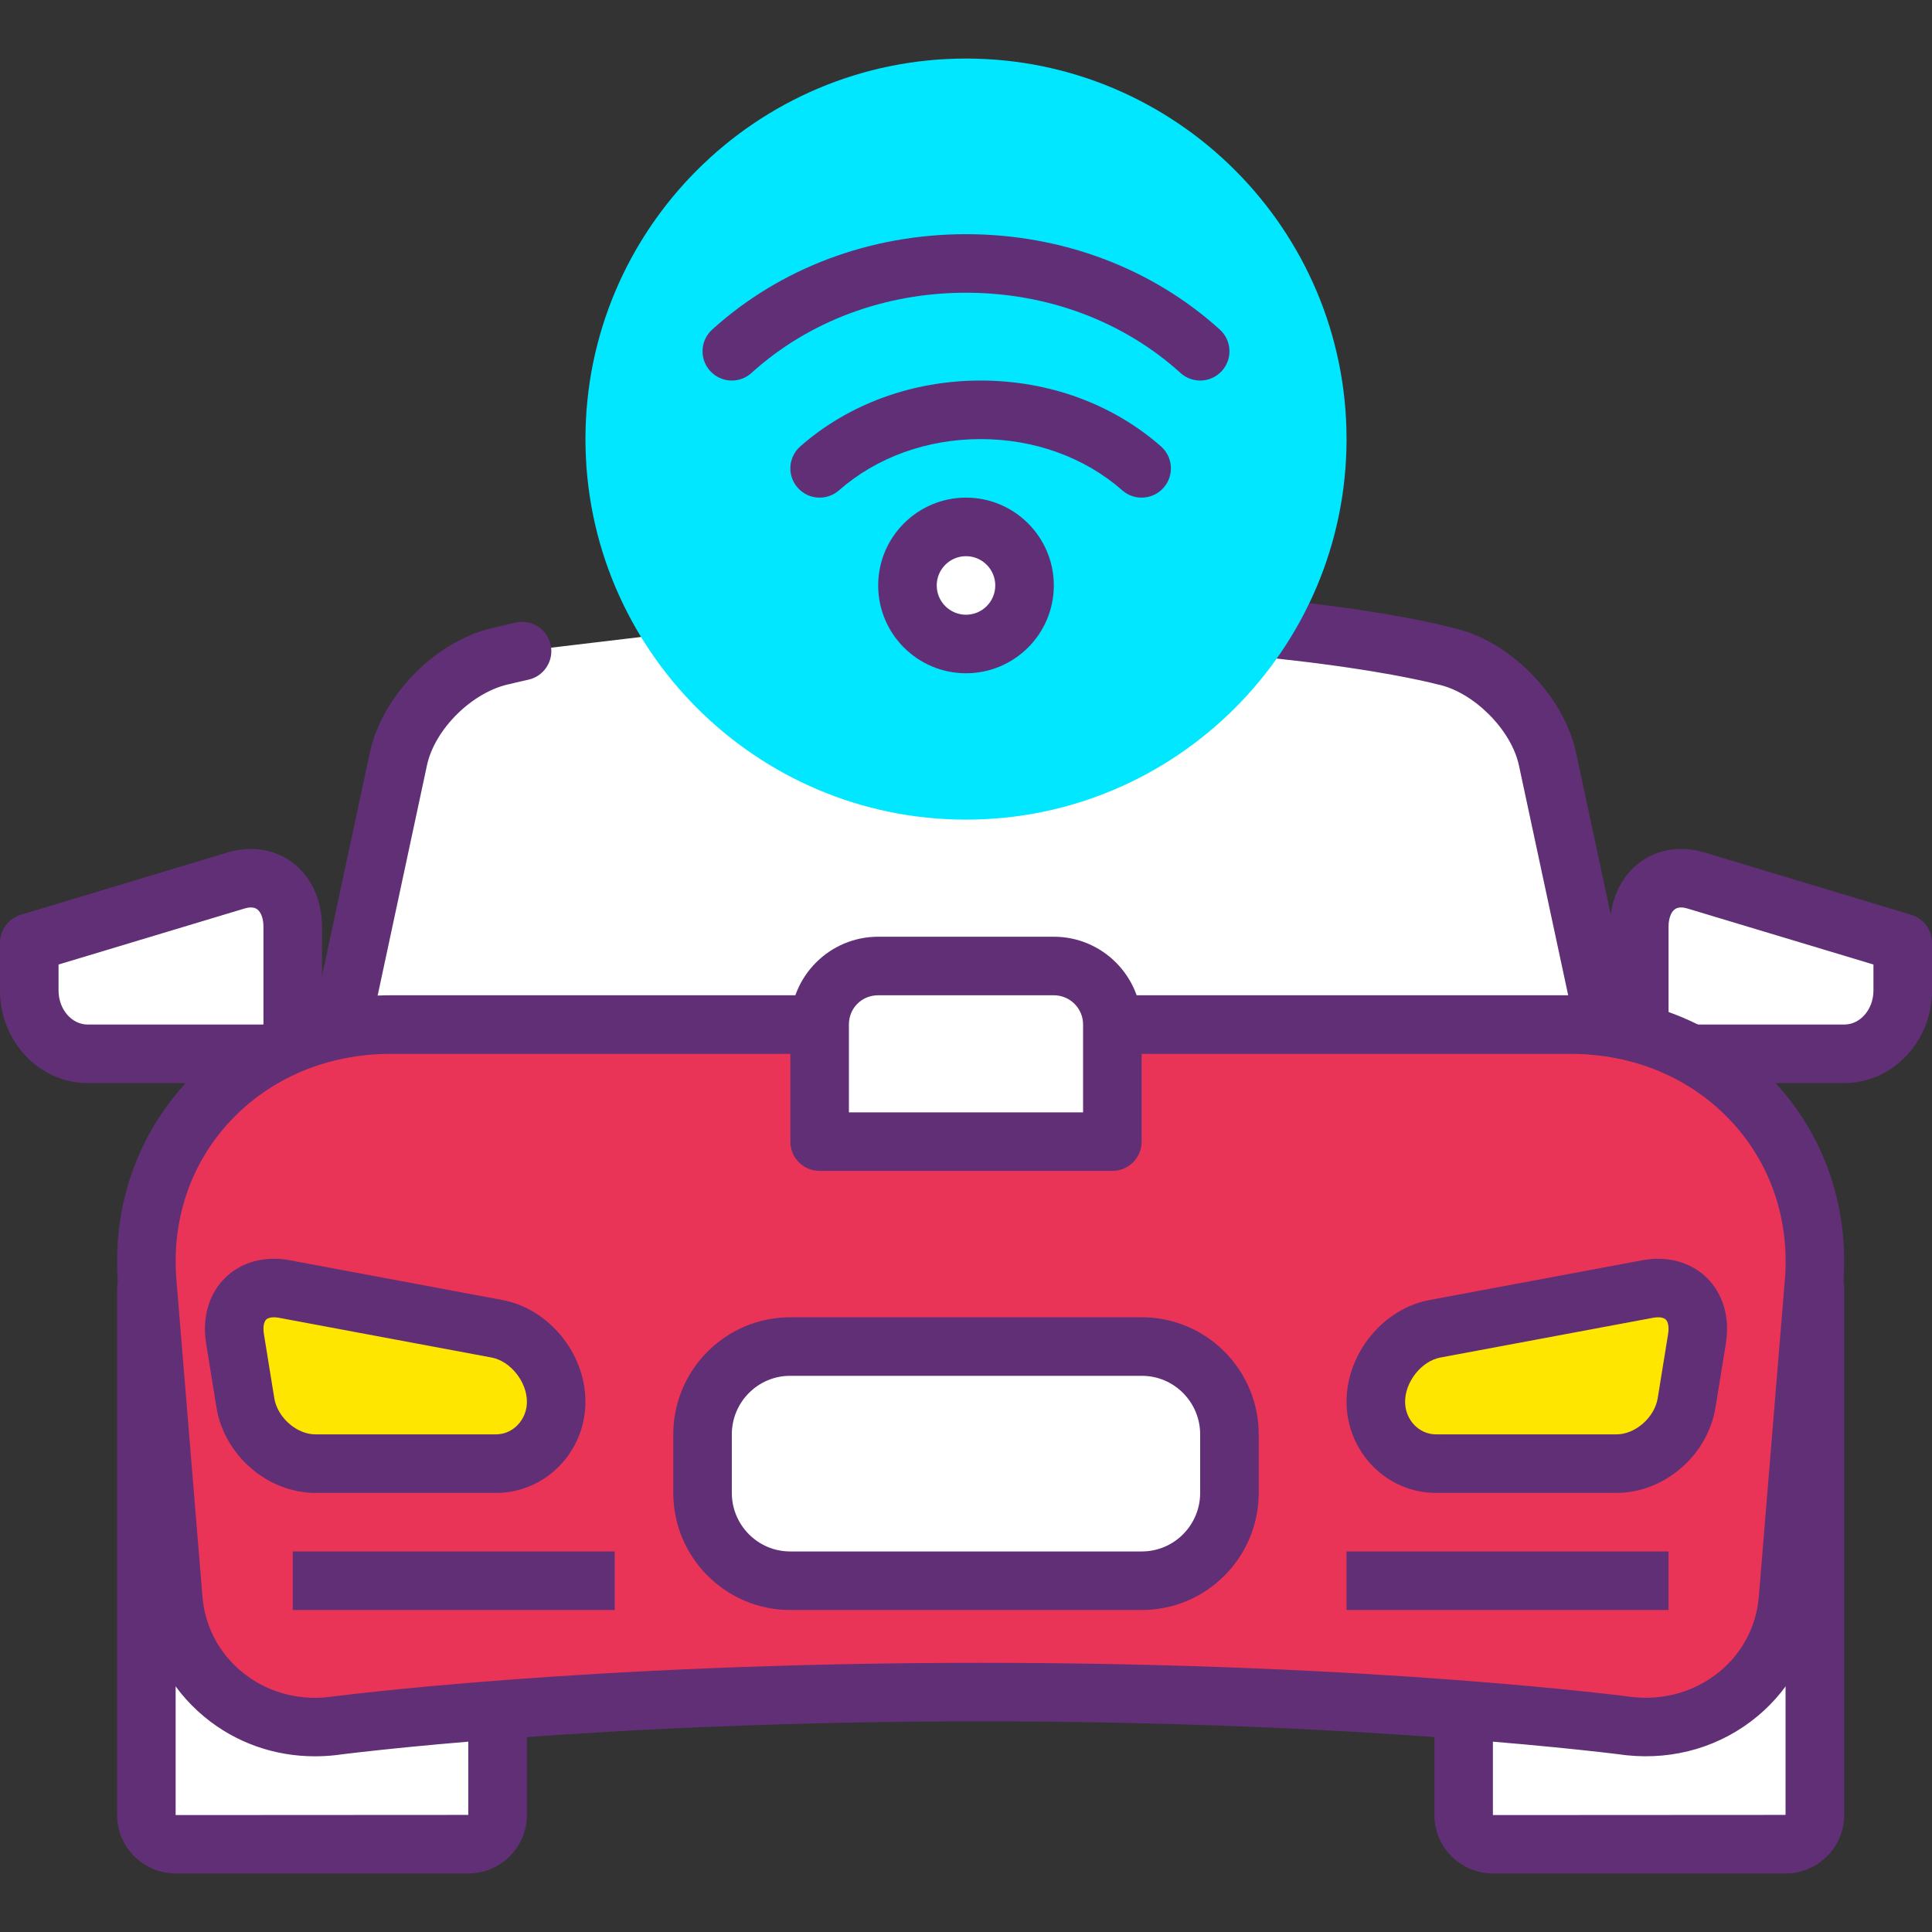 <?xml version="1.0" encoding="iso-8859-1"?>
<!-- Generator: Adobe Illustrator 19.0.0, SVG Export Plug-In . SVG Version: 6.00 Build 0)  -->
<svg version="1.1" id="Capa_1" xmlns="http://www.w3.org/2000/svg" xmlns:xlink="http://www.w3.org/1999/xlink" x="0px" y="0px"
	 viewBox="0 0 450.56 450.56" style="enable-background:new 0 0 450.56 450.56;" xml:space="preserve">
<rect x="0" y="0" width="450.56" height="450.56" fill="#333333" stroke="none"/>
<path style="fill:#FFFFFF;" d="M34.133,300.373h81.92v122.914c0,3.751-3.113,6.793-6.844,6.793H40.977
	c-3.779,0-6.844-3.079-6.844-6.793V300.373z"/>
<path style="fill:#602F75;" d="M109.206,436.907H40.974c-7.533,0-13.667-6.11-13.667-13.616V300.373
	c0-3.768,3.055-6.827,6.827-6.827h81.92c3.772,0,6.827,3.058,6.827,6.827v122.918C122.88,430.797,116.746,436.907,109.206,436.907z
	 M40.96,307.2v116.091l68.246-0.038l0.02-116.053H40.96z"/>
<path style="fill:#FFFFFF;" d="M341.333,300.373h81.92v122.914c0,3.751-3.113,6.793-6.844,6.793h-68.233
	c-3.779,0-6.844-3.079-6.844-6.793V300.373z"/>
<path style="fill:#602F75;" d="M416.406,436.907h-68.233c-7.533,0-13.667-6.11-13.667-13.616V300.373
	c0-3.768,3.055-6.827,6.827-6.827h81.92c3.772,0,6.827,3.058,6.827,6.827v122.918C430.08,430.797,423.946,436.907,416.406,436.907z
	 M348.16,307.2v116.091l68.246-0.038l0.02-116.053H348.16z"/>
<path style="fill:#FFFFFF;" d="M183.204,144.541c12.646-0.72,27.191-1.181,43.694-1.181c75.093,0,109.722,9.557,109.722,9.557
	c11.039,2.263,21.914,13.087,24.279,24.132l16.186,75.537H76.711l16.186-75.537c2.372-11.066,13.274-22.019,24.381-24.149
	c0,0,1.471-0.406,4.471-1.051"/>
<path style="fill:#602F75;" d="M377.088,259.413H76.715c-2.062,0-4.014-0.928-5.308-2.533c-1.3-1.604-1.799-3.707-1.365-5.724
	l16.186-75.537c2.959-13.838,15.981-26.733,29.672-29.406c0.068-0.031,1.635-0.44,4.413-1.041c3.721-0.785,7.325,1.553,8.113,5.233
	c0.792,3.686-1.546,7.322-5.233,8.113c-2.639,0.57-3.994,0.932-4.106,0.963c-8.827,1.713-17.702,10.53-19.514,18.992L85.159,245.76
	H368.64l-14.415-67.28c-1.792-8.349-10.66-17.169-18.982-18.876c-0.771-0.198-35.345-9.417-108.343-9.417
	c-15.107,0-29.679,0.393-43.312,1.171c-3.833,0.188-6.987-2.662-7.199-6.431c-0.212-3.765,2.659-6.987,6.427-7.202
	c13.882-0.792,28.716-1.191,44.083-1.191c75.155,0,110.087,9.404,111.534,9.803c13.22,2.693,26.214,15.602,29.14,29.283
	l16.186,75.537c0.434,2.017-0.068,4.12-1.365,5.724C381.099,258.485,379.146,259.413,377.088,259.413z"/>
<g>
	<circle style="fill:#00E7FF;" cx="225.28" cy="102.4" r="81.92"/>
	<path style="fill:#00E7FF;" d="M225.28,191.147c-48.934,0-88.747-39.81-88.747-88.747s39.813-88.747,88.747-88.747
		s88.747,39.81,88.747,88.747S274.214,191.147,225.28,191.147z M225.28,27.307c-41.407,0-75.093,33.686-75.093,75.093
		s33.686,75.093,75.093,75.093s75.093-33.686,75.093-75.093S266.687,27.307,225.28,27.307z"/>
</g>
<path style="fill:#FFFFFF;" d="M382.293,216.146c0-8.165,5.891-13.012,13.179-10.817l48.261,14.531v11.134
	c0,8.154-6.117,14.766-13.636,14.766h-47.804V216.146z"/>
<path style="fill:#602F75;" d="M430.1,252.587h-47.807c-3.772,0-6.827-3.058-6.827-6.827v-29.618c0-6.274,2.533-11.752,6.953-15.039
	c4.154-3.086,9.632-3.936,15.019-2.314l48.261,14.534c2.888,0.87,4.861,3.523,4.861,6.537v11.134
	C450.56,242.9,441.382,252.587,430.1,252.587z M389.12,238.933h40.98c3.755,0,6.806-3.564,6.806-7.939v-6.059l-43.401-13.07
	c-0.874-0.263-2.079-0.44-2.939,0.201c-0.908,0.672-1.447,2.198-1.447,4.079V238.933z"/>
<path style="fill:#FFFFFF;" d="M68.267,216.146c0-8.165-5.891-13.012-13.182-10.817L6.827,219.86v11.134
	c0,8.154,6.117,14.766,13.636,14.766h47.804V216.146z"/>
<path style="fill:#602F75;" d="M68.267,252.587H20.46C9.178,252.587,0,242.9,0,230.994V219.86c0-3.014,1.973-5.666,4.861-6.537
	l48.261-14.534c5.386-1.625,10.868-0.775,15.019,2.314c4.42,3.287,6.953,8.765,6.953,15.039v29.618
	C75.093,249.528,72.038,252.587,68.267,252.587z M13.653,224.932v6.059c0,4.379,3.055,7.943,6.806,7.943h40.98v-22.791
	c0-1.884-0.539-3.407-1.447-4.079c-0.853-0.642-2.072-0.464-2.939-0.201L13.653,224.932z"/>
<path style="fill:#EA3457;" d="M34.331,298.977c-2.724-33.161,22.781-60.044,56.911-60.044h274.903
	c34.154,0,59.634,26.88,56.911,60.044l-6.072,73.902c-1.512,18.422-17.978,31.614-36.905,29.686c0,0-58.61-7.95-151.385-7.95
	s-151.467,7.956-151.467,7.956c-18.825,2.021-35.314-11.336-36.823-29.693L34.331,298.977z"/>
<path style="fill:#602F75;" d="M73.465,409.586c-9.554,0-18.528-3.198-25.795-9.199c-8.199-6.786-13.199-16.357-14.073-26.952
	l-6.072-73.895c-1.447-17.661,4.195-34.376,15.886-47.073c12.097-13.131,29.082-20.361,47.828-20.361h274.906
	c18.753,0,35.741,7.226,47.834,20.35c11.694,12.694,17.326,29.413,15.879,47.08l-6.072,73.899
	c-0.867,10.54-5.82,20.064-13.933,26.812c-8.441,7.018-19.248,10.26-30.467,9.103c-0.806-0.102-59.525-7.912-150.692-7.912
	s-149.968,7.817-150.552,7.892C76.575,409.504,75.015,409.586,73.465,409.586z M91.238,245.76c-14.886,0-28.307,5.666-37.786,15.954
	c-9.079,9.858-13.452,22.893-12.312,36.704l0,0l6.072,73.899c0.56,6.898,3.82,13.131,9.168,17.551
	c5.574,4.611,12.708,6.7,20.122,5.915c0.399-0.058,60.027-7.997,152.194-7.997s151.712,7.933,152.306,8.014
	c7.308,0.724,14.527-1.396,20.122-6.045c5.28-4.39,8.492-10.581,9.052-17.435l6.072-73.899c1.14-13.817-3.232-26.856-12.312-36.71
	c-9.479-10.288-22.897-15.95-37.789-15.95H91.238z"/>
<path style="fill:#FFFFFF;" d="M163.84,334.517c0-11.319,9.236-20.49,20.429-20.49h82.022c11.284,0,20.429,9.141,20.429,20.49
	v13.629c0,11.319-9.236,20.49-20.429,20.49h-82.022c-11.281,0.003-20.429-9.138-20.429-20.487V334.517z"/>
<g>
	<path style="fill:#602F75;" d="M266.295,375.467h-82.029c-15.025,0-27.252-12.257-27.252-27.32v-13.629
		c0-15.063,12.227-27.317,27.252-27.317h82.026c15.026,0,27.252,12.254,27.252,27.317v13.629
		C293.547,363.209,281.32,375.467,266.295,375.467z M184.265,320.853c-7.499,0-13.599,6.13-13.599,13.664v13.629
		c0,7.537,6.1,13.667,13.599,13.667h82.026c7.499,0,13.599-6.13,13.599-13.667v-13.629c0-7.533-6.1-13.664-13.599-13.664
		L184.265,320.853L184.265,320.853z"/>
	<g>
		<rect x="68.267" y="361.813" style="fill:#602F75;" width="75.093" height="13.653"/>
		<rect x="314.027" y="361.813" style="fill:#602F75;" width="75.093" height="13.653"/>
	</g>
</g>
<path style="fill:#FFE600;" d="M54.804,312.207c-1.27-7.83,3.888-13.022,11.503-11.599l49.596,9.274
	c7.622,1.427,13.804,8.987,13.804,17.015c0,7.974-6.229,14.435-14.032,14.435H73.557c-7.752,0-15.07-6.39-16.333-14.179
	L54.804,312.207z"/>
<path style="fill:#602F75;" d="M115.674,348.16H73.561c-11.134,0-21.265-8.748-23.074-19.917l-2.42-14.94
	c-0.973-6.018,0.652-11.609,4.478-15.343c3.755-3.669,9.233-5.147,15.019-4.058l49.592,9.271
	c10.868,2.034,19.374,12.455,19.374,23.726C136.533,338.62,127.174,348.16,115.674,348.16z M63.86,307.203
	c-0.785,0-1.42,0.181-1.775,0.526c-0.58,0.567-0.785,1.864-0.539,3.379c0,0.003,0,0.003,0,0.007l2.42,14.947
	c0.727,4.495,5.205,8.445,9.595,8.445h42.114c3.973,0,7.206-3.413,7.206-7.608c0-4.669-3.847-9.486-8.226-10.308l-49.599-9.271
	C64.628,307.241,64.225,307.203,63.86,307.203z"/>
<path style="fill:#FFE600;" d="M395.756,312.207c1.27-7.83-3.888-13.022-11.503-11.599l-49.596,9.274
	c-7.622,1.427-13.8,8.987-13.8,17.015c0,7.974,6.229,14.435,14.032,14.435h42.114c7.752,0,15.07-6.39,16.333-14.179L395.756,312.207
	z"/>
<path style="fill:#602F75;" d="M376.999,348.16h-42.114c-11.5,0-20.859-9.54-20.859-21.262c0-11.271,8.506-21.692,19.374-23.726
	L383,293.902c5.765-1.085,11.261,0.396,15.012,4.058c3.826,3.734,5.454,9.325,4.478,15.343l-2.42,14.94
	C398.254,339.415,388.12,348.16,376.999,348.16z M386.7,307.203c-0.365,0-0.768,0.038-1.188,0.116l-49.606,9.271
	c-4.379,0.819-8.226,5.635-8.226,10.308c0,4.195,3.232,7.608,7.206,7.608h42.114c4.379,0,8.868-3.946,9.595-8.451l2.42-14.94
	c0-0.003,0-0.003,0-0.007c0.246-1.516,0.041-2.813-0.539-3.379C388.12,307.384,387.485,307.203,386.7,307.203z"/>
<path style="fill:#FFFFFF;" d="M191.147,238.92c0-7.533,6.059-13.64,13.65-13.64h40.967c7.537,0,13.65,6.134,13.65,13.64v27.32
	h-68.267V238.92z"/>
<path style="fill:#602F75;" d="M259.413,273.067h-68.267c-3.772,0-6.827-3.058-6.827-6.827v-27.32
	c0-11.288,9.185-20.466,20.48-20.466h40.96c11.295,0,20.48,9.178,20.48,20.466v27.32
	C266.24,270.008,263.185,273.067,259.413,273.067z M197.973,259.413h54.613V238.92c0-3.755-3.058-6.813-6.827-6.813H204.8
	c-3.826,0-6.827,2.993-6.827,6.813V259.413z"/>
<circle style="fill:#FFFFFF;" cx="225.28" cy="136.533" r="13.653"/>
<g>
	<path style="fill:#602F75;" d="M225.28,157.013c-11.295,0-20.48-9.185-20.48-20.48s9.185-20.48,20.48-20.48
		c11.295,0,20.48,9.185,20.48,20.48S236.575,157.013,225.28,157.013z M225.28,129.707c-3.768,0-6.827,3.062-6.827,6.827
		s3.058,6.827,6.827,6.827c3.768,0,6.827-3.062,6.827-6.827S229.048,129.707,225.28,129.707z"/>
	<path style="fill:#602F75;" d="M170.667,88.747c-1.86,0-3.714-0.758-5.059-2.243c-2.533-2.796-2.321-7.113,0.481-9.643
		c15.838-14.35,36.857-22.248,59.191-22.248c22.32,0,43.346,7.898,59.194,22.248c2.792,2.529,3.014,6.847,0.481,9.639
		c-2.533,2.796-6.847,3.011-9.639,0.481c-13.336-12.07-31.102-18.715-50.036-18.715s-36.707,6.646-50.033,18.712
		C173.94,88.163,172.302,88.747,170.667,88.747z"/>
	<path style="fill:#602F75;" d="M266.24,116.053c-1.601,0-3.205-0.56-4.506-1.696c-8.783-7.711-20.514-11.957-33.041-11.957
		c-12.527,0-24.259,4.246-33.041,11.957c-2.84,2.485-7.154,2.205-9.632-0.628c-2.492-2.83-2.212-7.144,0.621-9.632
		c11.271-9.899,26.204-15.35,42.052-15.35s30.781,5.451,42.052,15.35c2.833,2.488,3.113,6.803,0.621,9.632
		C270.019,115.268,268.134,116.053,266.24,116.053z"/>
</g>
<g>
</g>
<g>
</g>
<g>
</g>
<g>
</g>
<g>
</g>
<g>
</g>
<g>
</g>
<g>
</g>
<g>
</g>
<g>
</g>
<g>
</g>
<g>
</g>
<g>
</g>
<g>
</g>
<g>
</g>
</svg>
